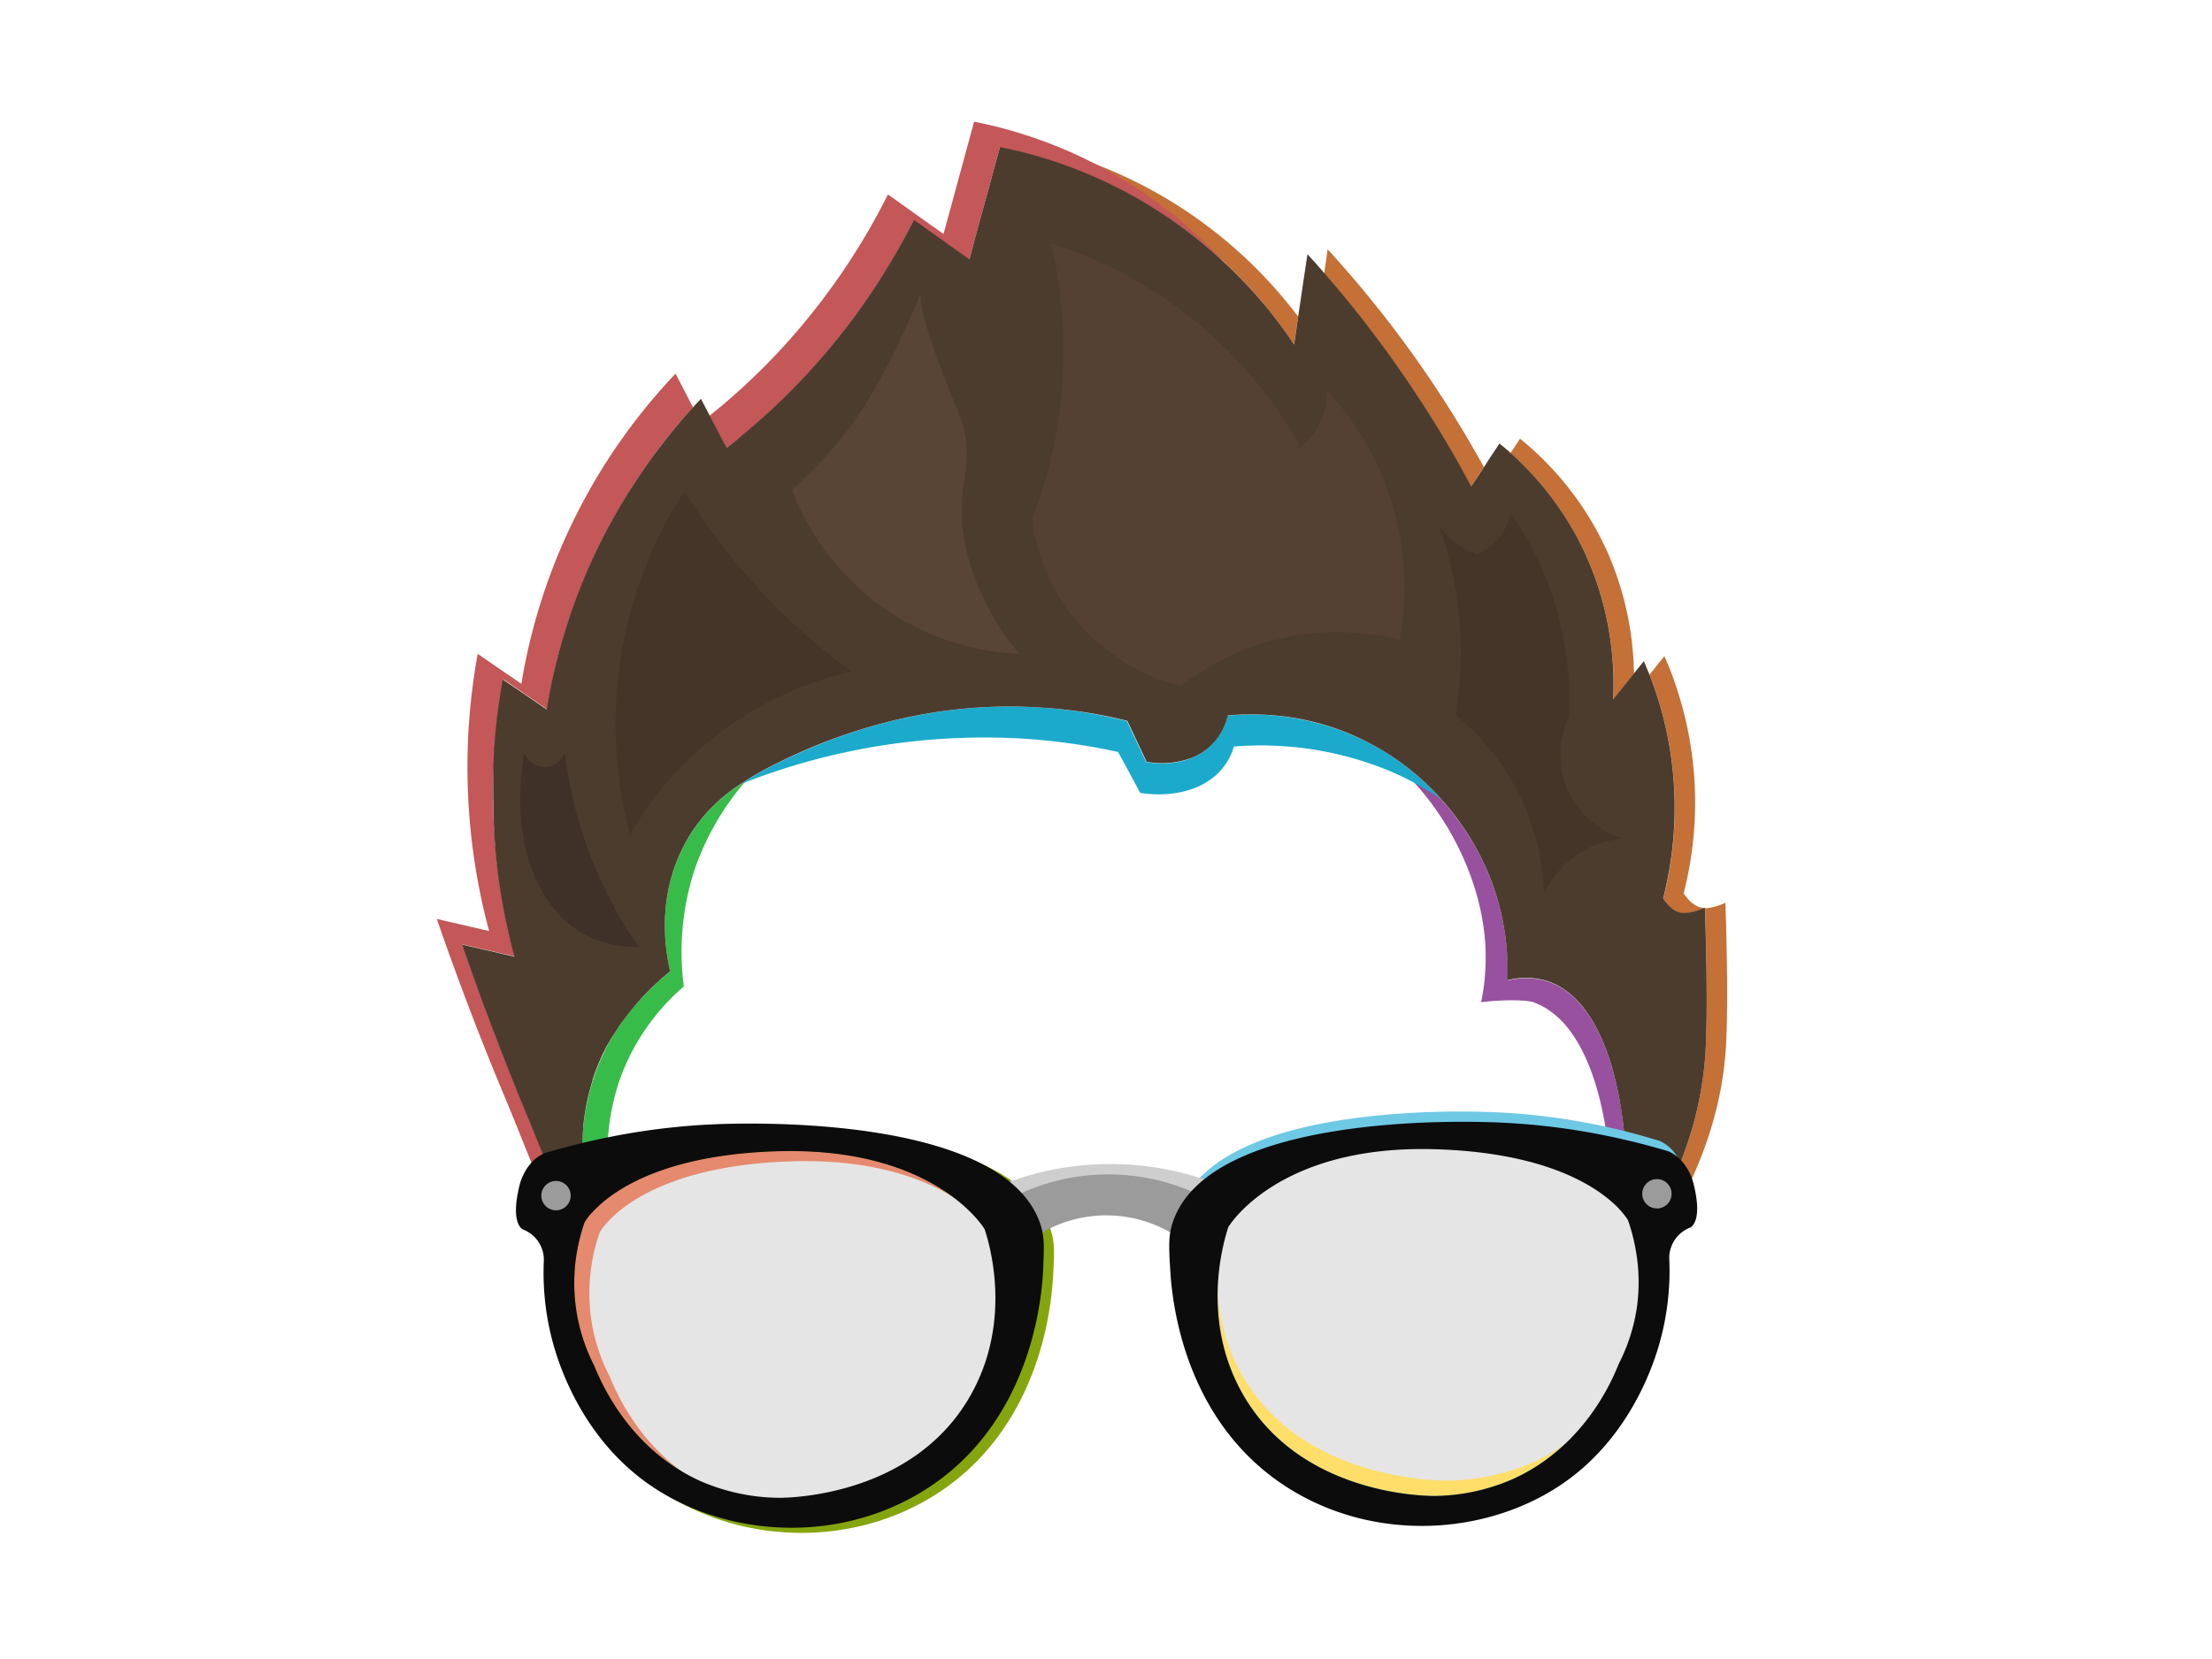 <svg xmlns="http://www.w3.org/2000/svg" viewBox="0 0 500 375"><defs><style>.a{fill:#98519e;}.b{fill:#c47037;}.c{fill:#37bc4a;}.d{fill:#1baacc;}.e{fill:#c45757;}.f{fill:#4c3c2e;}.g{fill:#544133;}.h{fill:#594536;}.i{fill:#453529;}.j{fill:#3f3127;}.k{fill:#6ec9e5;}.l{fill:#ffde6a;}.m{fill:#85a50f;}.n{fill:#e58a6e;}.o{fill:#cecece;}.p{fill:#9b9b9b;}.q{fill:#e5e5e5;}.r{fill:#0c0c0c;}</style></defs><title>profileArtboard 5</title><path class="a" d="M367.75,270.29c0,.81,0,1.62,0,2.45s0,1.5-.06,2.27c0,.07,0,.14,0,.21a20.73,20.73,0,0,0-3.37-3.64,120.67,120.67,0,0,0-1.12-14.86c-1.47-10.22-4.33-18.43-8.39-23.82l-.14-.18a19.35,19.35,0,0,0-5-4.67,13.5,13.5,0,0,0-1.7-.94s-.69-.32-1.4-.58c-1.18-.42-5.69-.7-11.77,0a50,50,0,0,0,.86-14.13c-1.45-17.6-12.73-36.35-27.68-45.15a56.85,56.85,0,0,1,17.64,13.27,59.92,59.92,0,0,1,11.14,17.74,57.62,57.62,0,0,1,3.9,17.15c.18,2.4.18,4.5.14,6.22a16.58,16.58,0,0,1,9.23.29c.47.16.94.36,1.4.57a13.62,13.62,0,0,1,1.71.94,19.48,19.48,0,0,1,5,4.67l.14.19c.22.29.44.59.65.9s.32.47.47.71.27.41.4.63l.26.43c.14.22.27.45.4.69a39.28,39.28,0,0,1,2.34,5c.14.36.28.72.42,1.1s.23.64.35,1a.75.75,0,0,1,.05.16c.24.71.47,1.44.7,2.19,0,.14.08.27.11.4.22.74.42,1.49.61,2.26l.24,1c.11.46.21.92.31,1.39q.27,1.25.51,2.55c.26,1.4.49,2.85.68,4.33.1.76.2,1.52.28,2.3s.17,1.57.24,2.37l.12,1.39c.07.93.14,1.87.19,2.82s.08,1.63.11,2.46c0,.55,0,1.1,0,1.66C367.75,267.37,367.76,268.82,367.75,270.29Z"/><path class="b" d="M293.43,71.52c-.3,2.12-.62,4.25-.93,6.38-1.45-2.2-3.28-4.77-5.51-7.56A106.21,106.21,0,0,0,276.43,59l0,0A104.08,104.08,0,0,0,230.08,34.2c.17-.67.37-1.35.55-2a104.11,104.11,0,0,1,62.8,39.36Z"/><path class="b" d="M335.41,105.57l-.32.49Q333.8,108,332.53,110c-1.35-2.55-2.81-5.2-4.38-7.9-3.68-6.37-7.95-13.11-12.89-20.07q-2.46-3.48-4.94-6.71-5.6-7.35-11-13.52l.78-5.45a255.82,255.82,0,0,1,35.34,49.27Z"/><path class="b" d="M369.35,152.3c-.08.09-.15.2-.23.29q-2.21,2.79-4.44,5.56a71.1,71.1,0,0,0-.51-12.36,69.56,69.56,0,0,0-8.12-25.14,70.58,70.58,0,0,0-14.61-18.24l0,0,0,0,2.15-3.25a70,70,0,0,1,17.13,20.39c1.12,2,2.1,4.05,3,6.05a.11.11,0,0,1,0,.06A71,71,0,0,1,369.35,152.3Z"/><path class="b" d="M385.21,205.3a10.9,10.9,0,0,1-4.93,1.13,2.67,2.67,0,0,1-.45-.08c-1.1-.26-2.44-1.07-3.87-3.19.2-.83.42-1.7.63-2.65a82.09,82.09,0,0,0-3.74-48l3.36-4.2c1,2.2,2,4.72,2.91,7.62h0a82.32,82.32,0,0,1,1.45,46c1.63,2.4,3.13,3.13,4.32,3.27h0Z"/><path class="b" d="M390.09,237.21c-.71,10.5-3.86,24.71-14.31,41.67q.08-3.17,0-6.18c0-.29,0-.59,0-.88a97.79,97.79,0,0,0,5.44-12.74,80.94,80.94,0,0,0,4.26-20.72c.7-10.44,0-31.4-.08-33.05a12.49,12.49,0,0,0,4.61-1.26s.13,3.33.23,8C390.42,219.56,390.54,230.53,390.09,237.21Z"/><path class="c" d="M157.07,196.39a59.68,59.68,0,0,0-2.5,26.58,50.16,50.16,0,0,0-14.3,20.55,51.25,51.25,0,0,0-2.83,13.54,69.78,69.78,0,0,0,.32,13.47,27,27,0,0,0-3.83,3.43c-.62-1.61-1.25-3.31-1.89-5a70.4,70.4,0,0,1-.44-10.56,52,52,0,0,1,3.44-17.1c.22-.57.46-1.12.7-1.67,0-.1.08-.19.13-.29.24-.54.49-1.07.74-1.59l0-.07c.24-.5.5-1,.76-1.47s.65-1.17,1-1.74c.16-.27.32-.54.49-.8.26-.42.53-.84.8-1.25a53.3,53.3,0,0,1,7.08-8.54c.32-.33.65-.64,1-1,.52-.49,1-1,1.54-1.41s.74-.64,1.1-.95l1.1-.91c-1.08-4.74-3-16.4,2.88-28,.21-.41.42-.8.63-1.19s.43-.77.65-1.14l.45-.73.34-.53c.2-.31.41-.61.61-.9a31.94,31.94,0,0,1,2.53-3.19q.22-.27.48-.54c.45-.49.91-1,1.39-1.41l.51-.49a39.05,39.05,0,0,1,3.92-3.2l.71-.5c.27-.19.54-.38.82-.56l1.27-.81A60.91,60.91,0,0,0,157.07,196.39Z"/><path class="d" d="M325.58,180.52a65.59,65.59,0,0,0-12.07-6.5,76.28,76.28,0,0,0-34.6-5.28,13.77,13.77,0,0,1-4.58,6.92c-6.47,5.26-15.7,3.72-16.6,3.56-1.65-3.09-3.3-6.16-5-9.24a142.89,142.89,0,0,0-21.13-3,149.32,149.32,0,0,0-64.23,10.28,73.19,73.19,0,0,1,8.21-4.66C188.21,166.3,209.78,158,236.33,160a108.14,108.14,0,0,1,18.41,3c1.44,3.08,2.89,6.15,4.32,9.23.78.16,8.83,1.71,14.46-3.55a14.06,14.06,0,0,0,4-6.93,58.51,58.51,0,0,1,30.13,5.29A56.31,56.31,0,0,1,325.58,180.52Z"/><path class="e" d="M276.39,59A104.06,104.06,0,0,0,226,33.31c-.76,2.8-1.45,5.36-2.1,7.7-.56,2.09-1.08,4-1.55,5.71-2.15,7.89-3.27,12-3.27,12L216.62,57l-1.68-1.2-8.41-6c-1.49,3-3.18,6.11-5.14,9.38a146.5,146.5,0,0,1-9.91,14.67,150.46,150.46,0,0,1-27.26,27.46c-.58-1.11-1.16-2.22-1.75-3.33-.69-1.31-1.38-2.64-2.09-4A149,149,0,0,0,174,81.62,149.23,149.23,0,0,0,185.71,68a150.85,150.85,0,0,0,15-24.05q6.28,4.47,12.56,8.94s2.4-8.78,6.92-25.39A104,104,0,0,1,276.39,59Z"/><path class="e" d="M156.65,92.08a136.73,136.73,0,0,0-10,12.43,132.64,132.64,0,0,0-23,55.8l-9.88-6.77a142.7,142.7,0,0,0,2.58,62.65l-11.82-2.73c3.56,10.36,7.56,21.15,12.08,32.3.94,2.34,1.91,4.71,2.9,7.09,2.9,6.93,6.11,15.19,8.87,21.8.82,3.74,1.36,6.05.69,6.24-.32.09-.77-.33-1.33-1.18l0,0c-3-4.5-8.92-20.53-14-32.6-5.71-13.67-10.67-26.85-15-39.39l11.82,2.73a142.7,142.7,0,0,1-2.58-62.65c3.28,2.26,6.59,4.51,9.87,6.77a133.05,133.05,0,0,1,34.85-70.11Z"/><path class="f" d="M385.48,238.36a80.51,80.51,0,0,1-4.26,20.72c-.37,1.06-.76,2.15-1.18,3.25q-.26.68-.54,1.35c-.18.46-.37.93-.57,1.4-.1.24-.2.48-.31.72-.33.78-.69,1.57-1.06,2.37-.07.17-.15.34-.23.5-.23.49-.46,1-.71,1.48s-.54,1.11-.83,1.67a116.21,116.21,0,0,1-6.05,10.5,42.22,42.22,0,0,0-1.7-6.47,6.42,6.42,0,0,0-.4-.63c0-.07,0-.14,0-.21,0-.77.05-1.52.06-2.27s0-1.64,0-2.45c0-1.47,0-2.92,0-4.34,0-.56,0-1.11,0-1.66,0-.83-.06-1.65-.11-2.46s-.12-1.89-.19-2.82l-.12-1.39q-.11-1.2-.24-2.37c-.08-.78-.18-1.54-.28-2.3-.2-1.49-.43-2.93-.68-4.33q-.24-1.31-.51-2.55c-.1-.47-.2-.93-.31-1.39s-.15-.64-.24-1c-.19-.77-.39-1.52-.61-2.26,0-.13-.07-.26-.11-.4-.22-.75-.46-1.48-.7-2.19a.75.75,0,0,0-.05-.16c-.11-.33-.23-.65-.35-1s-.27-.74-.42-1.1a39.28,39.28,0,0,0-2.34-5c-.13-.23-.26-.46-.4-.69l-.26-.43c-.13-.22-.26-.43-.4-.63s-.31-.48-.47-.71-.43-.61-.65-.9l-.14-.19a19.48,19.48,0,0,0-5-4.67,13.62,13.62,0,0,0-1.71-.94c-.46-.21-.93-.41-1.4-.57a16.58,16.58,0,0,0-9.23-.29c0-1.72,0-3.82-.14-6.22a57.62,57.62,0,0,0-3.9-17.15,59.92,59.92,0,0,0-11.14-17.74,56.85,56.85,0,0,0-17.64-13.27,2.1,2.1,0,0,0-.3-.15,57.48,57.48,0,0,0-16.75-5,61.66,61.66,0,0,0-9-.53c-1.67,0-3.12.12-4.35.22a14.8,14.8,0,0,1-1.39,3.6,13.4,13.4,0,0,1-2,2.75c-.18.2-.37.39-.57.58l-.43.38a13.22,13.22,0,0,1-3.68,2.24h0a19.34,19.34,0,0,1-10.34.92c-.84-1.82-1.7-3.63-2.55-5.45-.58-1.25-1.18-2.52-1.77-3.78-1.12-.29-2.27-.56-3.45-.82A109.12,109.12,0,0,0,236.34,160q-3.48-.25-6.86-.3a111.41,111.41,0,0,0-26.12,2.83,124.11,124.11,0,0,0-27.74,10,73.84,73.84,0,0,0-6.94,3.85l-1.27.81c-.55.37-1.1.74-1.63,1.13-.31.23-.62.45-.92.69-.54.41-1.07.83-1.58,1.27l-.4.33-.92.84-.51.49c-.19.17-.37.35-.54.53s-.23.22-.34.34l-.51.54q-.26.27-.48.54c-.23.25-.45.5-.66.76s-.26.3-.38.46-.39.48-.58.73c-.31.41-.61.82-.91,1.24s-.39.56-.58.85-.25.38-.37.58c-.38.6-.75,1.22-1.1,1.87-.11.19-.22.39-.32.59s-.21.4-.31.6c-5.88,11.59-4,23.25-2.88,28-.36.29-.73.59-1.1.91-.87.73-1.75,1.51-2.64,2.36-.33.31-.66.62-1,1s-.39.38-.58.58c-.92.92-1.82,1.9-2.72,3l-.11.13c-.2.24-.41.48-.61.74l-.56.69c-.25.32-.51.65-.76,1l-.15.21c-.26.34-.51.68-.76,1s-.56.8-.83,1.21c-.44.66-.87,1.35-1.29,2s-.64,1.11-1,1.68-.57,1.06-.84,1.6-.5,1-.73,1.57c-.13.26-.24.52-.35.79s-.33.79-.49,1.19c-.29.73-.55,1.45-.79,2.18l-.21.62,0,.13c-.09.27-.17.53-.25.81s-.24.83-.35,1.24c-.06.2-.12.41-.17.62l-.15.62c-.05.19-.1.38-.14.57s-.08.38-.13.57c-.1.44-.18.87-.27,1.31s-.15.81-.21,1.22c-.14.83-.26,1.67-.36,2.5-.05.39-.09.79-.13,1.18,0,.14,0,.28,0,.42-.06.66-.11,1.32-.14,2,0,.38,0,.76-.06,1.14a70.4,70.4,0,0,0,.44,10.56c.15,1.28.32,2.51.51,3.68.14.86.28,1.69.43,2.49a10.72,10.72,0,0,0-.8,1.18,42.66,42.66,0,0,0-1.27,4.41c-.62-1.35-1.29-2.87-2-4.52-.19-.49-.4-1-.62-1.5-1.09-2.62-2.26-5.51-3.45-8.46l-.93-2.32c-.41-1-.81-2-1.22-3-1.11-2.74-2.21-5.45-3.26-8-1-2.38-2-4.75-2.91-7.09q-1.71-4.23-3.33-8.39c-.52-1.34-1-2.67-1.53-4s-1-2.71-1.53-4.06-1-2.68-1.49-4q-1.09-3-2.14-5.95t-2.05-5.88l2.73.63,1.41.33,1.32.3,1.48.34,2.44.57,2.43.56c-.2-.76-.4-1.56-.61-2.36a2.82,2.82,0,0,1-.07-.31c-.18-.69-.35-1.39-.51-2.11-.1-.44-.2-.88-.3-1.34s-.2-.9-.3-1.36l-.42-2h0c-.27-1.38-.53-2.81-.77-4.27-.12-.73-.24-1.48-.35-2.23s-.22-1.52-.32-2.29q-.12-.91-.24-1.86s0-.07,0-.1c0-.32-.07-.64-.11-1-.07-.6-.13-1.21-.19-1.82s-.1-1-.15-1.56a2.28,2.28,0,0,1,0-.26c0-.46-.08-.94-.11-1.41-.06-.65-.1-1.32-.14-2,0-.1,0-.21,0-.31,0-.38,0-.76-.06-1.15,0-.14,0-.27,0-.41l0-.57c0-.83-.07-1.67-.09-2.51s0-1.78-.05-2.68c0-.64,0-1.28,0-1.9,0-.13,0-.25,0-.38v-.27c0-.21,0-.43,0-.64,0-.52,0-1,0-1.55s0-1.18,0-1.76,0-1.17.08-1.74,0-1,.08-1.51c0-.21,0-.41,0-.61,0-.43,0-.85.09-1.27.07-1,.16-2.06.25-3.06,0-.22,0-.43.07-.65.09-.9.18-1.78.28-2.65,0-.2,0-.39.07-.59.08-.63.17-1.24.25-1.85q.45-3.33,1-6.31l4,2.72,3.63,2.48,2.29,1.57c.05-.31.11-.62.16-.93s.11-.63.17-.95c.11-.64.23-1.3.36-2,.38-2,.82-4,1.35-6.17.09-.4.2-.81.3-1.22.26-1,.54-2.08.85-3.15q.22-.83.48-1.68.86-2.91,1.9-6c.2-.55.39-1.11.6-1.67s.44-1.21.67-1.82c.17-.45.35-.91.53-1.37.08-.22.17-.43.25-.65q.21-.56.45-1.11l.29-.72q.34-.85.72-1.71a133.08,133.08,0,0,1,14-24.73l.13-.2c.39-.54.78-1.08,1.17-1.6s.86-1.16,1.3-1.72.86-1.12,1.29-1.66.85-1.07,1.27-1.59c.14-.17.27-.34.41-.5l.09-.11c.27-.33.54-.66.81-1q1.84-2.19,3.57-4.08c.6-.66,1.19-1.27,1.75-1.87.43.83.87,1.65,1.29,2.47.23.43.45.87.68,1.29.71,1.33,1.4,2.66,2.09,4l1.76,3.33c1.19-.93,2.41-1.89,3.67-3a149.81,149.81,0,0,0,22.84-23.55s.07-.07.08-.1l.67-.86a148,148,0,0,0,9.9-14.67c.87-1.44,1.67-2.85,2.43-4.23,1-1.77,1.89-3.49,2.72-5.15l2.94,2.1,5.46,3.89,1.68,1.2.63.44,1.84,1.31s.35-1.25,1-3.71c.53-2,1.29-4.76,2.25-8.27.47-1.71,1-3.62,1.56-5.71l.72-2.64q.65-2.38,1.38-5.06c1.23.25,2.59.55,4.06.89A104.08,104.08,0,0,1,276.39,59l0,0A106.21,106.21,0,0,1,287,70.34q1.77,2.22,3.21,4.21c.85,1.19,1.62,2.31,2.31,3.35q.47-3.2.92-6.38l1-6.77,1-6.63.09-.66q1.91,2.07,3.83,4.29c3.61,4.12,7.31,8.62,11,13.52,1.65,2.15,3.3,4.39,4.93,6.71,4.94,7,9.21,13.7,12.9,20.07,1.5,2.58,2.89,5.1,4.19,7.55,0,.12.12.23.18.35l2.56-3.89c.11-.16.21-.33.33-.49l.31-.47c1-1.62,2.11-3.23,3.18-4.85.78.63,1.61,1.32,2.47,2.1l0,0s0,0,0,0a70.58,70.58,0,0,1,14.61,18.24,69.6,69.6,0,0,1,8.13,25.14,71.92,71.92,0,0,1,.5,12.36q2.24-2.78,4.45-5.56c.08-.09.15-.2.23-.29l2.24-2.8c.41.94.84,2,1.25,3a82.09,82.09,0,0,1,3.74,48c-.2,1-.42,1.82-.63,2.65,1.43,2.12,2.77,2.93,3.88,3.19a2.67,2.67,0,0,0,.45.08,10.88,10.88,0,0,0,4.92-1.13l.19-.09v.1C385.46,207,386.18,227.92,385.48,238.36Z"/><path class="g" d="M237.6,55A99,99,0,0,1,294,101a16,16,0,0,0,4.35-5.33A15.81,15.81,0,0,0,300,88.33a65.19,65.19,0,0,1,16.4,56.28A57.85,57.85,0,0,0,296,143.22a58.89,58.89,0,0,0-29.11,11.83A46.07,46.07,0,0,1,241.46,138a45,45,0,0,1-8.16-20.57A106.71,106.71,0,0,0,237.6,55Z"/><path class="h" d="M208.27,66v0s-5.75,14.39-12.38,25a90.23,90.23,0,0,1-16.84,19.77,57.39,57.39,0,0,0,51.32,37,57.46,57.46,0,0,1-11.46-21.56c-4.53-16.58,3.05-20.61-2.6-33.88C216.32,92.4,206.73,69.84,208.27,66Z"/><path class="i" d="M341.38,115.74a74.09,74.09,0,0,1,13.24,46.31,20.37,20.37,0,0,0-.82,15.15c3.22,9.13,12,12.08,13,12.4a21.24,21.24,0,0,0-11.68,4.62A21,21,0,0,0,349,202.3,54.15,54.15,0,0,0,329,161.62a84.86,84.86,0,0,0-3.89-43.14,17.43,17.43,0,0,0,8.8,6.78,12.21,12.21,0,0,0,7.49-9.52Z"/><path class="i" d="M154.71,111a146.51,146.51,0,0,0,37.71,40.78,79.65,79.65,0,0,0-38,21.06,76.1,76.1,0,0,0-12,15.87A96.91,96.91,0,0,1,154.71,111Z"/><path class="j" d="M118.55,170.12a4.82,4.82,0,0,0,9.12,0A97.63,97.63,0,0,0,144.33,214a24.21,24.21,0,0,1-12.41-2.88C120.61,204.81,115.19,188.43,118.55,170.12Z"/><path class="k" d="M380.77,265.44s-1.08-5.61-5.66-7.55a147.21,147.21,0,0,0-38.48-6.53c-6-.2-61.65-2.07-70.06,22.3-1.08,3.15-.95,5.69-.67,10.77.27,4.78,1.94,34.89,27,50.3,19.83,12.19,45.13,9.56,61.29-3.33,11.22-9,16.34-21.38,18.39-27.86a62.34,62.34,0,0,0,2.79-21.36,7.39,7.39,0,0,1,4.55-7S382.8,274.15,380.77,265.44Zm-12.51,27.79a42.1,42.1,0,0,1-4,12.75c-1.6,4.17-7.83,18.91-23.25,26.07A43,43,0,0,1,324,335.84c-1.65,0-29.75,0-42.38-23.51-9-16.75-3.95-33.87-2.88-37.25,0,0,10.64-18.64,45.27-17.62s42.43,16.08,42.43,16.08A42.93,42.93,0,0,1,368.26,293.23Z"/><path class="l" d="M370,295.54a41,41,0,0,1-4.09,12.75c-1.65,4.17-8.07,18.9-24,26.07a45.4,45.4,0,0,1-17.59,3.79c-1.7,0-30.65,0-43.67-23.51-9.27-16.75-4.08-33.88-3-37.26,0,0,11-18.64,46.65-17.61S368,275.85,368,275.85A41.57,41.57,0,0,1,370,295.54Z"/><path class="m" d="M237.35,277.54c-8.67-24.37-66-22.5-72.19-22.3a155.62,155.62,0,0,0-39.66,6.54c-4.71,1.93-5.82,7.54-5.82,7.54-2.1,8.71.86,9.76.86,9.76a7.38,7.38,0,0,1,4.7,7,60.33,60.33,0,0,0,2.87,21.35c2.1,6.48,7.38,18.9,18.94,27.85,16.66,12.9,42.73,15.53,63.16,3.34,25.84-15.41,27.56-45.52,27.83-50.29C238.33,283.23,238.48,280.69,237.35,277.54Z"/><path class="n" d="M219.57,315.05c-13,23.5-42,23.54-43.65,23.51a45.31,45.31,0,0,1-17.59-3.78c-15.9-7.17-22.31-21.91-24-26.07a41.16,41.16,0,0,1-4.1-12.75,41.79,41.79,0,0,1,1.9-19.7s8.05-15.06,43.73-16.07,46.65,17.61,46.65,17.61C223.65,281.18,228.84,298.32,219.57,315.05Z"/><path class="o" d="M226.73,267.66a67,67,0,0,1,47.34-.43l-6.42,9a40.46,40.46,0,0,0-34.44,0Z"/><path class="p" d="M230.19,270a47.77,47.77,0,0,1,39.71-.43q-2.7,4.47-5.38,9a29,29,0,0,0-28.89,0Z"/><path class="q" d="M223,317.36c-13,23.5-42,23.53-43.66,23.51a45.29,45.29,0,0,1-17.59-3.79c-15.89-7.16-22.31-21.9-24-26.07a41,41,0,0,1-4.1-12.74,41.63,41.63,0,0,1,1.91-19.7s8-15.06,43.73-16.07S226,280.11,226,280.11C227.11,283.49,232.3,300.63,223,317.36Z"/><path class="q" d="M375.33,292.07A40,40,0,0,1,371,304.83c-1.75,4.16-8.53,18.9-25.32,26.07a50.28,50.28,0,0,1-18.59,3.78c-1.79,0-32.39,0-46.14-23.5-9.8-16.75-4.31-33.88-3.14-37.26,0,0,11.59-18.64,49.29-17.61s46.2,16.08,46.2,16.08A39.52,39.52,0,0,1,375.33,292.07Z"/><path class="r" d="M382.85,267.75a11.38,11.38,0,0,0-.39-1.34h0a12.16,12.16,0,0,0-2.42-4.07,8.48,8.48,0,0,0-3-2.13c-3.36-1-6.63-1.86-9.78-2.58-1.39-.33-2.75-.63-4.09-.9a153.48,153.48,0,0,0-25.78-3.05c-6.17-.2-63.53-2.07-72.19,22.29-1.12,3.15-1,5.69-.7,10.78.28,4.78,2,34.89,27.84,50.3,20.43,12.19,46.5,9.55,63.15-3.34,11.57-8.95,16.84-21.37,18.95-27.86a60.33,60.33,0,0,0,2.88-21.35,7.35,7.35,0,0,1,4.68-7S385,276.46,382.85,267.75ZM370,295.54a41.24,41.24,0,0,1-4.1,12.75c-1.65,4.17-8.07,18.9-24,26.07a45.35,45.35,0,0,1-17.59,3.79c-1.69,0-30.65,0-43.67-23.51-9.27-16.75-4.07-33.88-3-37.26,0,0,11-18.64,46.64-17.61,23.23.66,34.75,7.28,39.95,11.81a20.73,20.73,0,0,1,3.37,3.64,6.42,6.42,0,0,1,.4.63,42.22,42.22,0,0,1,1.7,6.47A41.23,41.23,0,0,1,370,295.54Z"/><circle class="p" cx="374.53" cy="269.84" r="3.32"/><path class="r" d="M235.05,276.38c-8.67-24.36-66-22.49-72.19-22.3a153.23,153.23,0,0,0-25.42,3q-2.85.57-5.84,1.29-4.08,1-8.4,2.26l-.5.22a8.63,8.63,0,0,0-2.63,2,12.52,12.52,0,0,0-2.69,5.3c-2.1,8.72.86,9.77.86,9.77a7.34,7.34,0,0,1,4.69,7,60.3,60.3,0,0,0,2.87,21.35c2.11,6.48,7.39,18.9,19,27.86,16.65,12.89,42.73,15.52,63.15,3.33,25.84-15.4,27.56-45.51,27.84-50.29C236,282.07,236.17,279.53,235.05,276.38Zm-15.47,38.67c-13,23.5-42,23.54-43.67,23.51a45.47,45.47,0,0,1-17.59-3.78c-15.89-7.17-22.31-21.91-24-26.07a41,41,0,0,1-3.45-28,42.66,42.66,0,0,1,1.27-4.41,10.72,10.72,0,0,1,.8-1.18c.25-.32.56-.7,1-1.12a27,27,0,0,1,3.83-3.43c5.89-4.37,17.3-9.75,38.14-10.34,35.68-1,46.65,17.61,46.65,17.61C223.66,281.18,228.85,298.31,219.58,315.05Z"/><circle class="p" cx="125.68" cy="270.26" r="3.32"/></svg>